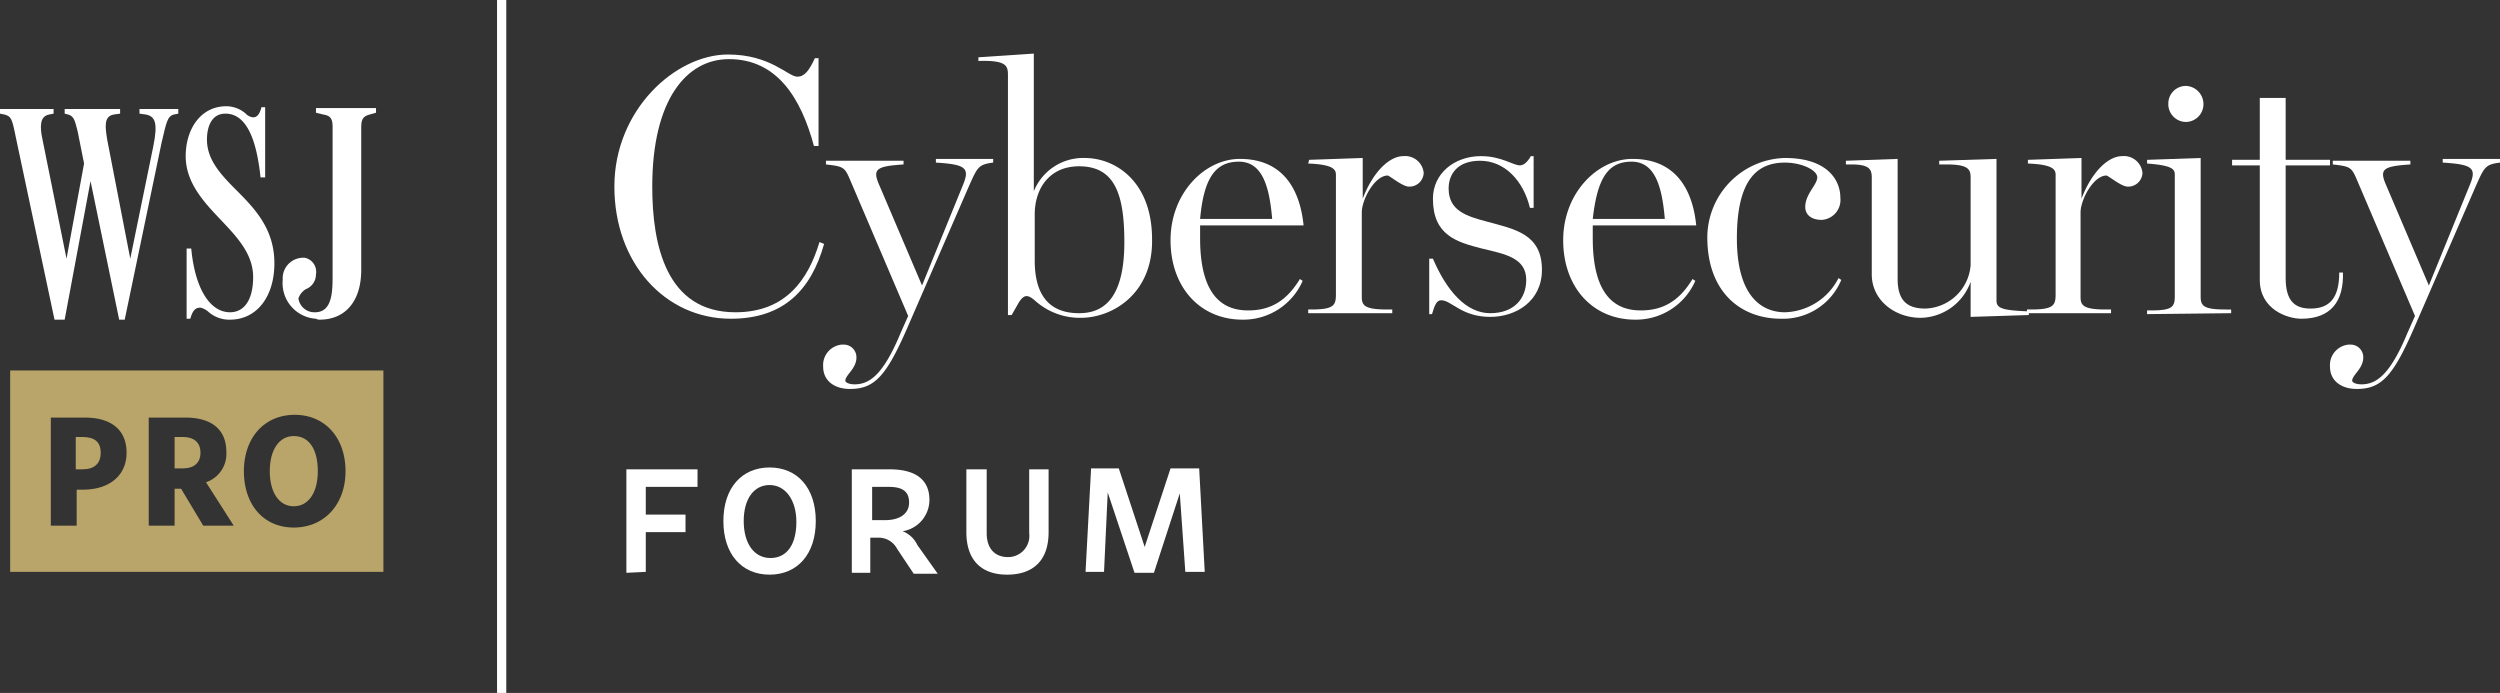 <svg xmlns="http://www.w3.org/2000/svg" width="270.6" height="75"><rect width="100%" height="100%" fill="#333333" stroke="none"/><path data-name="Path 1" d="M79.1 34.5c-7.1 0-12.6-6-12.6-14.3S73.1 5.9 78.8 5.9c4.6 0 6.5 2.4 7.5 2.4.8 0 1.3-.7 1.9-2h.4v9.5h-.5c-1.4-5.2-4-9.4-9.2-9.4-4.6 0-8.3 4.4-8.3 13.8 0 6.3 1.5 13.6 9 13.6 5.5 0 7.9-3.6 9.1-7.6l.5.2c-1.4 5-4.4 8.1-10.1 8.1z" fill="#fff"/><path data-name="Path 2" d="M98.3 34.2l-6.4-15c-.5-1.1-.7-1.2-2.5-1.4v-.4h8.4v.4c-3 .2-3.4.5-2.6 2.3l4.6 10.8 4.4-10.8c.8-1.9.4-2.3-2.9-2.5v-.4h6.2v.4c-1.6.2-1.7.5-2.6 2.5l-6.7 15.4c-2.3 5.3-3.6 6.6-6.2 6.6-1.7 0-2.9-.9-2.9-2.4a2.23 2.23 0 012-2.4h.2a1.367 1.367 0 011.4 1.4c0 1.2-1.2 1.9-1.2 2.5 0 .2.4.4 1 .4 1.6 0 3.1-1 5-5.6z" fill="#fff"/><path data-name="Path 3" d="M117 34.4a7.237 7.237 0 01-4.9-1.8c-.8-.7-1.2-.8-1.8.1l-.8 1.4h-.4v-26c0-1-.2-1.6-3.2-1.5v-.4l6-.4v14.9a5.76 5.76 0 015.5-3.6c3.4 0 7.3 2.6 7.3 8.8.1 5.9-4.3 8.5-7.7 8.5zm-.2-.5c2.5 0 4.9-1.4 4.9-7.7 0-5.3-1.1-8.2-4.9-8.2-3.2 0-4.8 2.4-4.8 5.2v5c0 3.9 1.7 5.7 4.8 5.7z" fill="#fff"/><path data-name="Path 4" d="M129.9 24.2v1.6c0 6.5 2.7 7.8 5.2 7.8s4.2-1.1 5.6-3.4l.3.2a7.009 7.009 0 01-6.5 4.2c-4.6 0-7.8-3.5-7.8-8.6s3.7-8.8 7.5-8.8c4.6 0 6.5 3.2 6.9 7.2h-11.2zm0-.5h7.8c-.3-3.6-1.1-6.2-3.6-6.2s-3.8 1.7-4.2 6.2z" fill="#fff"/><path data-name="Path 5" d="M141.7 17.3l5.8-.2v4.4c1.2-3.1 3-4.6 4.4-4.6a2.017 2.017 0 012.2 1.8 1.538 1.538 0 01-1.5 1.5h-.1c-.7 0-2.1-1.2-2.3-1.2-1.4 0-2.8 2.6-2.8 4v9.1c0 .9.2 1.4 2.7 1.4h.6v.4h-9.1v-.4h.3c2.4 0 2.7-.4 2.7-1.6v-13c0-.6-.4-1.1-3-1.2z" fill="#fff"/><path data-name="Path 6" d="M161.3 34.3c-3.1 0-4.2-1.8-5.3-1.8-.5 0-.7.5-1 1.5h-.3v-6h.4c1.5 3.5 3.6 5.9 6.2 5.9s3.9-1.6 3.9-3.6c0-2.4-2.3-2.8-4.8-3.4-2.7-.7-5.3-1.4-5.3-5.4 0-2.7 2.3-4.6 5.2-4.6 2.2 0 3.5 1 4.2 1 .4 0 .8-.3 1.2-1h.3v5.6h-.4c-.7-2.9-2.7-5.1-5.4-5.1-2.4 0-3.4 1.4-3.4 3 0 2.4 1.9 3 4.2 3.6 2.9.8 5.9 1.3 5.9 5.2 0 3.4-2.8 5.1-5.6 5.1z" fill="#fff"/><path data-name="Path 7" d="M172.4 24.2v1.6c0 6.5 2.7 7.8 5.2 7.8s4.2-1.1 5.6-3.4l.3.2a7.009 7.009 0 01-6.5 4.2c-4.6 0-7.8-3.5-7.8-8.6s3.7-8.8 7.5-8.8c4.6 0 6.5 3.2 6.9 7.2h-11.2zm0-.5h7.8c-.3-3.6-1.1-6.2-3.6-6.2s-3.7 1.7-4.2 6.2z" fill="#fff"/><path data-name="Path 8" d="M192.8 34.5c-4.5 0-8-3-8-8.8a8.625 8.625 0 018.4-8.6c4.6 0 6 2.4 6 4.3a2.162 2.162 0 01-2 2.4c-1.2 0-1.8-.6-1.8-1.4 0-1.4 1.3-2.4 1.3-3.2s-1.7-1.6-3.5-1.6c-2.9 0-5.2 1.7-5.2 8.2 0 6.4 2.8 8 5.2 8a6.725 6.725 0 005.8-3.7l.3.2a6.83 6.83 0 01-6.5 4.2z" fill="#fff"/><path data-name="Path 9" d="M207.9 34.4c-2.8 0-5.3-1.9-5.3-4.7V19.2c0-.9-.3-1.4-2.2-1.4h-.6v-.4l5.6-.2v13c0 2.4 1.1 3.2 3 3.2a5.084 5.084 0 004.9-4.7v-9.5c0-.9-.3-1.4-2.6-1.4h-.8v-.4l6.2-.2v15.3c0 .8.4 1.1 3.5 1.2v.4l-6.3.2v-3.8a5.848 5.848 0 01-5.4 3.9z" fill="#fff"/><path data-name="Path 10" d="M219.5 17.3l5.8-.2v4.4c1.2-3.1 3-4.6 4.4-4.6a2.017 2.017 0 012.2 1.8 1.538 1.538 0 01-1.5 1.5h-.1c-.7 0-2.1-1.2-2.3-1.2-1.4 0-2.8 2.6-2.8 4v9.1c0 .9.2 1.4 2.7 1.4h.6v.4h-9.1v-.4h.4c2.4 0 2.7-.4 2.7-1.6v-13c0-.6-.4-1.1-3-1.2z" fill="#fff"/><path data-name="Path 11" d="M232.4 34v-.4h.4c2.4 0 2.6-.4 2.6-1.6V18.9c0-.6-.3-1-3-1.2v-.4l5.8-.2v15c0 1 .3 1.4 2.7 1.4h.6v.4zm4.2-20.8a1.923 1.923 0 01-1.9-2 1.9 1.9 0 011.9-1.9 1.967 1.967 0 011.9 1.9 1.923 1.923 0 01-1.9 2z" fill="#fff"/><path data-name="Path 12" d="M249.1 34.5c-1.5 0-4.5-1-4.5-4.2V17.9h-3v-.6h3v-6.7h2.8v6.7h4.8v.6h-4.8v12.2c0 2.6 1.1 3.3 2.7 3.3 2.1 0 3.1-1.2 3.1-3.9h.4c.1 3.1-1.3 5-4.5 5z" fill="#fff"/><path data-name="Path 13" d="M261.4 34.2l-6.4-15c-.5-1.1-.7-1.2-2.5-1.4v-.4h8.4v.4c-3 .2-3.4.5-2.6 2.3l4.6 10.8 4.4-10.8c.8-1.9.4-2.3-2.9-2.5v-.4h6.2v.4c-1.6.2-1.7.5-2.6 2.5l-6.7 15.4c-2.3 5.3-3.6 6.6-6.2 6.6-1.7 0-2.9-.9-2.9-2.4a2.23 2.23 0 012-2.4h.2a1.367 1.367 0 011.4 1.4c0 1.2-1.2 1.9-1.2 2.5 0 .2.4.4 1 .4 1.6 0 3.1-1 5-5.6z" fill="#fff"/><path data-name="Path 14" d="M67.8 62V50.8h7.7v1.9h-5.6v3h4.3v1.9h-4.3v4.3z" fill="#fff"/><path data-name="Path 15" d="M83.3 62.2c-3 0-5-2.2-5-5.8s2-5.8 5-5.8 5 2.2 5 5.8-2 5.8-5 5.8zm0-9.7c-1.7 0-2.8 1.5-2.8 3.9s1.1 4 2.9 4 2.8-1.5 2.8-3.9-1.2-4-2.9-4z" fill="#fff"/><path data-name="Path 16" d="M94.3 62h-2.1V50.8h4.1c2.9 0 4.3 1.2 4.3 3.3a3.436 3.436 0 01-2.9 3.4 2.942 2.942 0 011.6 1.5l2.2 3.1h-2.6l-1.8-2.7a2.245 2.245 0 00-2.1-1.2h-.8V62zm1.5-5.7c1.6 0 2.6-.7 2.6-1.9s-.7-1.7-2.2-1.7h-1.8v3.6h1.4z" fill="#fff"/><path data-name="Path 17" d="M109 62.2c-2.6 0-4.4-1.4-4.4-4.6v-6.8h2.2v6.9c0 1.8 1 2.6 2.3 2.6a2.3 2.3 0 002.3-2.6v-6.9h2.1v6.8c0 3.2-1.8 4.6-4.5 4.6z" fill="#fff"/><path data-name="Path 18" d="M127.7 53.4l-2.8 8.6h-2.1l-2.9-8.7-.4 8.6h-2l.6-11.2h3l2.8 8.5 2.8-8.5h3.1l.6 11.2h-2.1z" fill="#fff"/><path data-name="Rectangle 1" fill="#fff" d="M53.8 0h1v75h-1z"/><path data-name="Path 19" d="M19.8 47.3h-.9v3.4h.9c1.2 0 1.9-.6 1.9-1.7s-.7-1.7-1.9-1.7z" fill="#b9a569"/><path data-name="Path 20" d="M8.9 47.3h-.7v3.5h.7c1.3 0 2-.6 2-1.8s-.7-1.7-2-1.7z" fill="#b9a569"/><path data-name="Path 21" d="M1.1 40.1v21.8h40.4V40.1zM9 53h-.7v3.9H5.5V45.2h3.7c2.8 0 4.5 1.3 4.5 3.8s-1.9 4-4.7 4zm13 3.9l-2.4-4h-.7v4h-2.8V45.2h4c2.8 0 4.4 1.3 4.4 3.7a3.246 3.246 0 01-2.2 3.3l3 4.7zm9.8.2c-3.3 0-5.4-2.5-5.4-6.1s2.2-6.1 5.5-6.1 5.5 2.5 5.5 6.1-2.3 6.1-5.6 6.1z" fill="#b9a569"/><path data-name="Path 22" d="M31.8 47.2c-1.6 0-2.6 1.5-2.6 3.8s1 3.8 2.6 3.8 2.6-1.5 2.6-3.8-.9-3.8-2.6-3.8z" fill="#b9a569"/><path data-name="Path 23" d="M24.9 34.6a3.407 3.407 0 01-2.4-.9 2.01 2.01 0 00-.8-.4c-.4 0-.8.1-1.1 1.2h-.4v-7.6h.5c.4 4.3 2 6.9 4.2 6.9 1.5 0 2.5-1.3 2.5-3.8s-1.7-4.3-3.5-6.2-3.8-4-3.8-6.9 1.6-5.4 4.4-5.4a3.227 3.227 0 012.1.8 1.234 1.234 0 00.8.4c.4 0 .7-.3.9-1.1h.4v7.6h-.5c-.4-3.8-1.4-6.9-3.8-6.9-1.6 0-2 1.6-2 2.8 0 2.2 1.5 3.8 3.2 5.5 2 2 4.1 4.2 4.1 7.9 0 3.6-1.9 6.1-4.8 6.1z" fill="#fff"/><path data-name="Path 24" d="M1.7 14.8c-.4-2-.5-2.2-1.2-2.4l-.5-.1v-.5h5.8v.5l-.5.1c-1 .2-1 1.3-.7 2.7L7.2 28l1.9-10.3-.7-3.5c-.3-1.2-.4-1.6-1-1.8l-.4-.1v-.5h6v.5l-.7.1c-1.1.2-.9 1.4-.7 2.7L14.1 28l2.5-12.2c.5-2.5.2-3.2-.8-3.4l-.7-.1v-.5h4.2v.5l-.5.1c-.7.2-.8.9-1.3 3l-4 19.2h-.6l-3.1-15-2.8 15H5.9L1.7 14.8z" fill="#fff"/><path data-name="Path 25" d="M34.6 34.6c2.7 0 4.5-1.9 4.5-5.4V13.8c0-.9.2-1.2.9-1.4l.7-.2v-.5h-6.5v.5l.8.2c.7.1 1 .4 1 1.3v16c0 1.8 0 4.1-1.9 4.1a1.746 1.746 0 01-1.8-1.5 1.891 1.891 0 01.8-1 1.714 1.714 0 001.1-1.6 1.557 1.557 0 00-1.2-1.8h-.1a2.219 2.219 0 00-2.3 2.1v.3a3.86 3.86 0 003.6 4.2.756.756 0 00.4.1z" fill="#fff"/></svg>